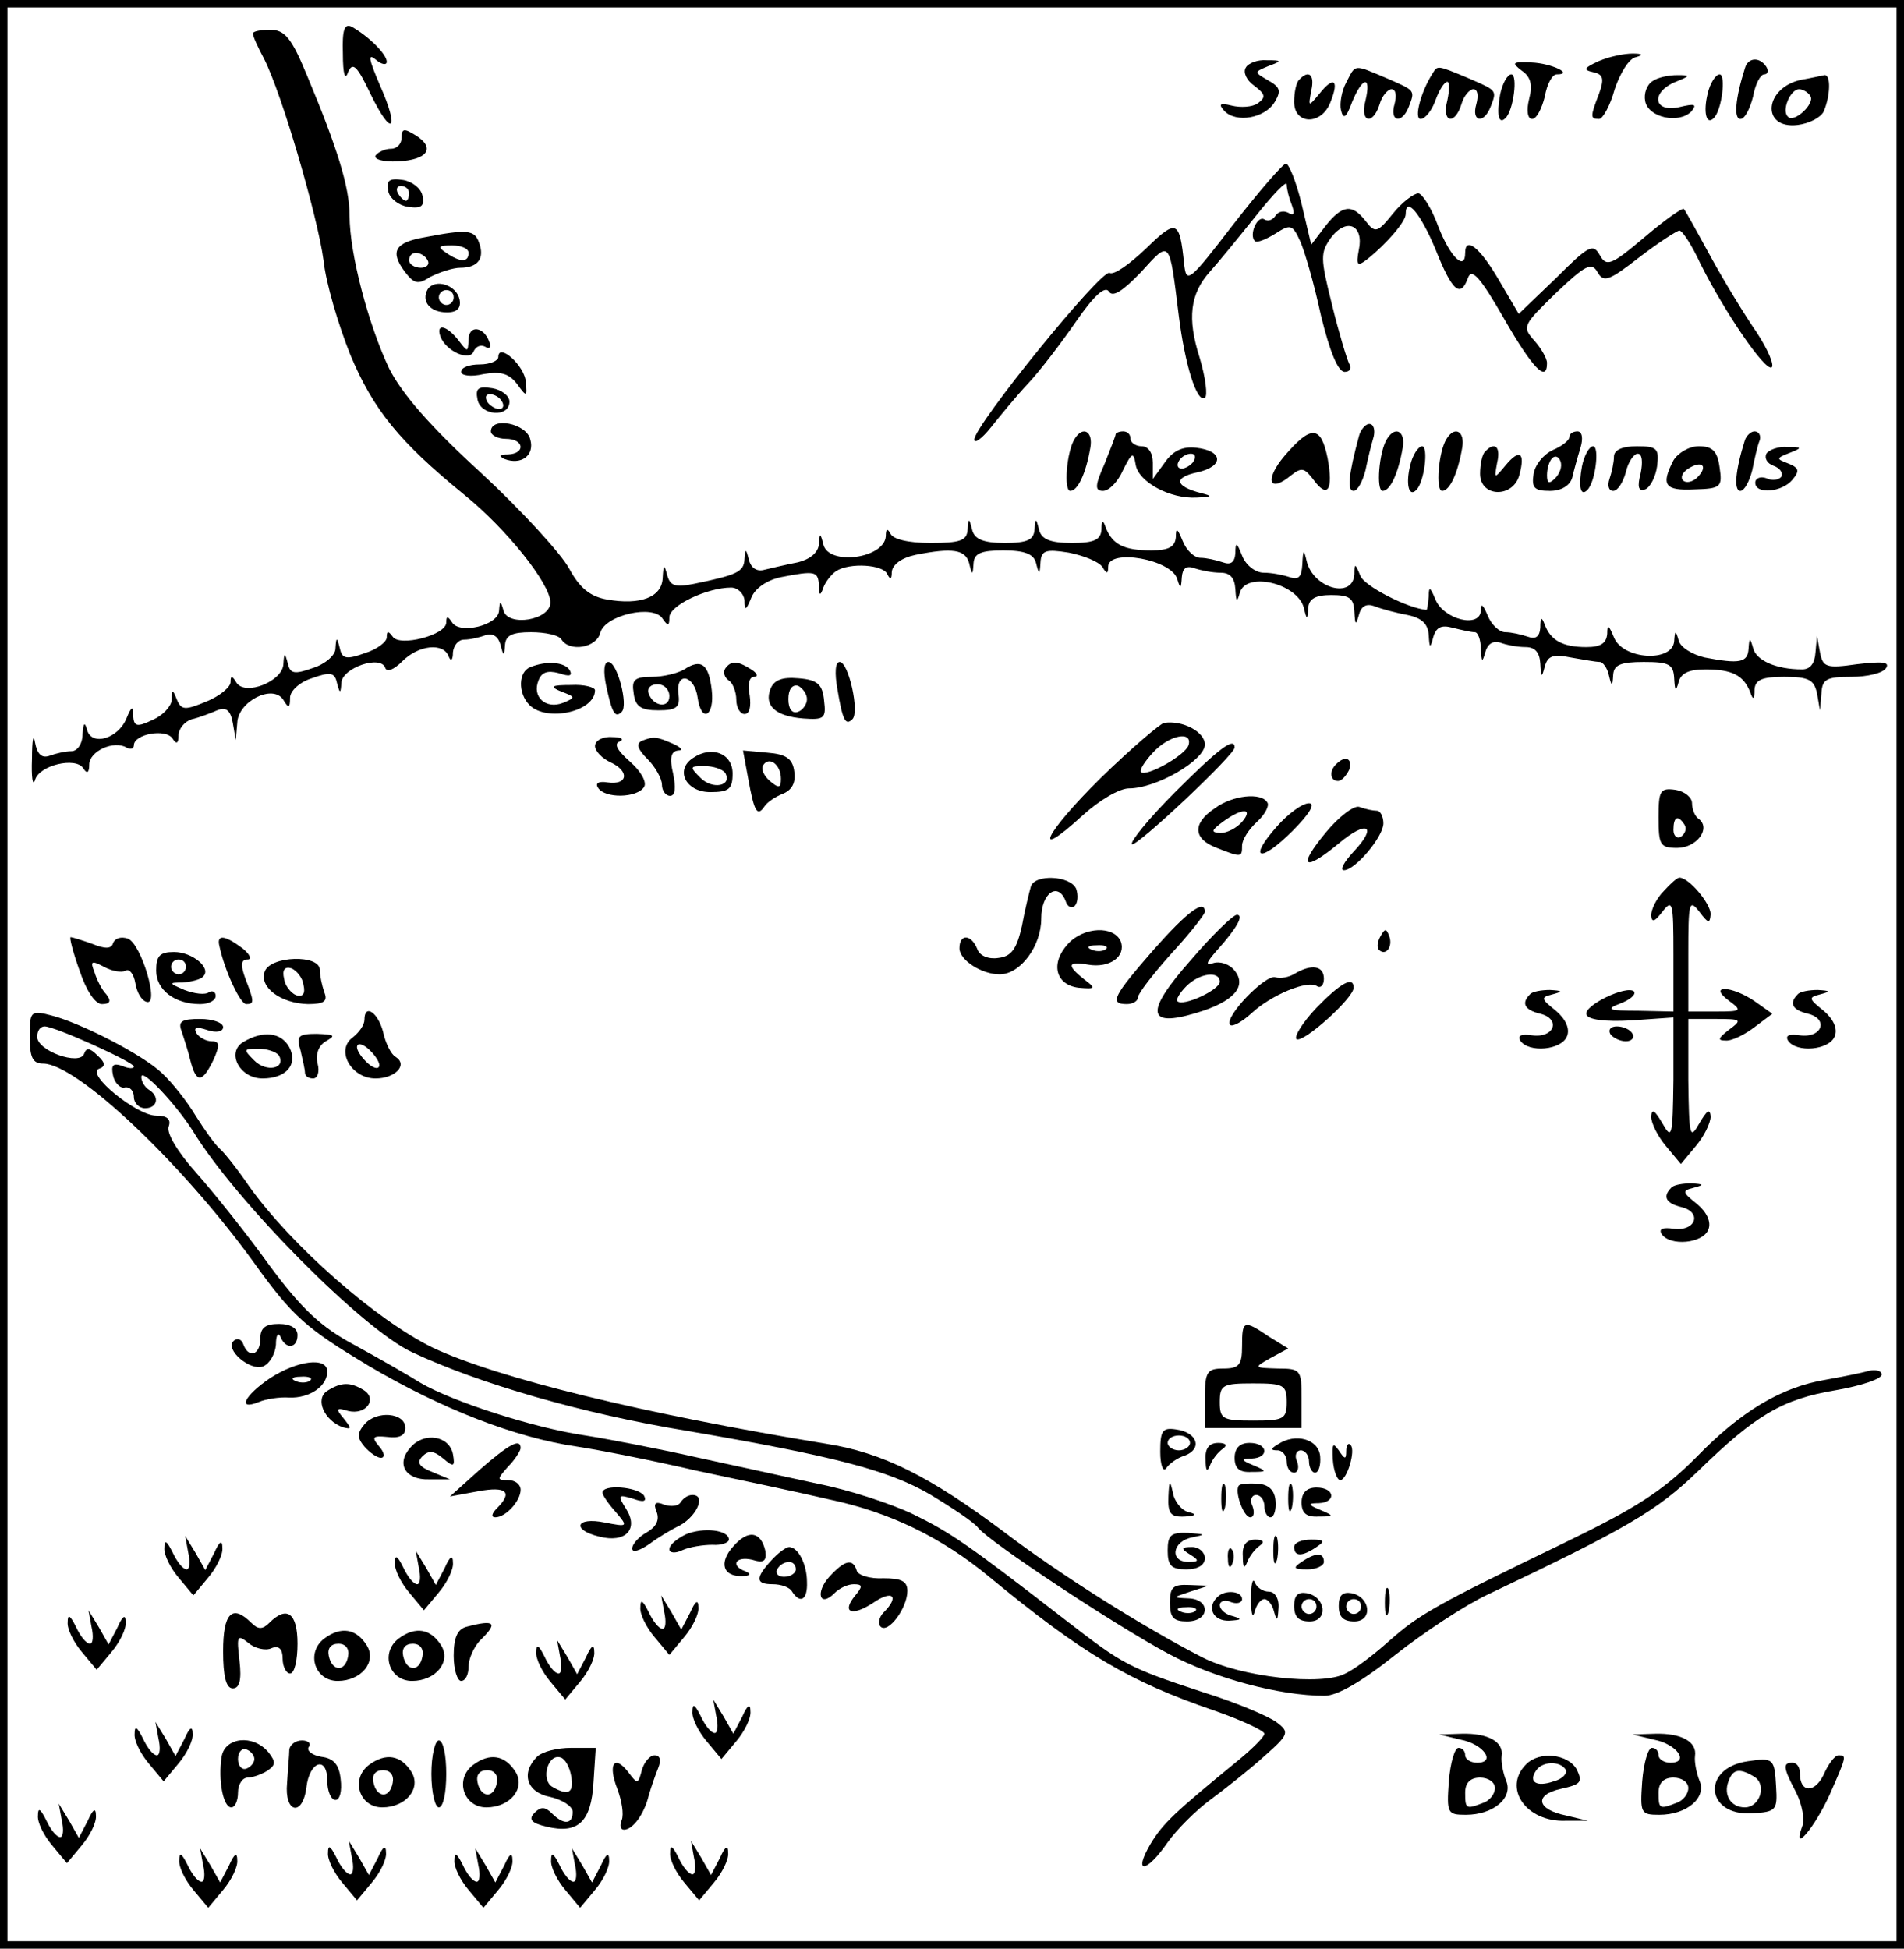 <?xml version="1.0" standalone="no"?>
<!DOCTYPE svg PUBLIC "-//W3C//DTD SVG 20010904//EN"
 "http://www.w3.org/TR/2001/REC-SVG-20010904/DTD/svg10.dtd">
<svg version="1.0" xmlns="http://www.w3.org/2000/svg"
 width="256pt" height="262pt" viewBox="0 0 256 262"
 preserveAspectRatio="xMidYMid meet">

<g transform="translate(0,262) scale(0.1,-0.1)"
fill="#000000" stroke="none">
<path d="M0 1310 l0 -1310 1280 0 1280 0 0 1310 0 1310 -1280 0 -1280 0 0
-1310z m2550 0 l0 -1300 -1270 0 -1270 0 0 1300 0 1300 1270 0 1270 0 0 -1300z"/>
<path d="M461 2548 c0 -28 3 -37 7 -25 6 14 12 9 30 -29 29 -60 40 -50 13 11
-15 35 -17 44 -6 35 8 -7 15 -8 15 -3 0 10 -24 34 -47 47 -10 5 -13 -4 -12
-36z"/>
<path d="M340 2575 c0 -4 7 -19 15 -34 24 -47 72 -212 80 -271 3 -30 20 -87
36 -127 31 -74 66 -117 153 -188 57 -46 116 -120 116 -145 0 -24 -57 -33 -63
-11 -4 14 -5 14 -6 0 -1 -20 -53 -32 -63 -16 -6 9 -8 9 -8 0 0 -17 -63 -33
-72 -19 -6 8 -8 8 -8 -1 0 -6 -13 -16 -29 -21 -25 -9 -31 -8 -34 6 -4 16 -5
16 -6 0 0 -9 -14 -21 -30 -26 -25 -9 -31 -8 -34 6 -4 15 -5 15 -6 -1 -1 -23
-51 -43 -63 -25 -6 10 -8 10 -8 1 0 -7 -15 -19 -32 -26 -29 -12 -34 -12 -40 2
-6 15 -7 15 -7 0 -1 -9 -12 -21 -26 -27 -21 -10 -25 -9 -26 6 0 13 -2 13 -9
-4 -11 -27 -47 -38 -53 -15 -3 11 -5 9 -6 -6 0 -13 -7 -23 -15 -23 -8 0 -21
-3 -29 -6 -11 -4 -17 2 -20 18 -2 13 -4 3 -4 -22 -1 -25 1 -38 4 -29 5 20 55
32 65 16 5 -8 8 -6 8 5 0 18 33 33 50 23 5 -3 10 -2 10 3 0 15 43 23 52 9 5
-8 8 -7 8 4 0 9 8 19 18 22 9 2 25 8 34 12 12 5 18 0 21 -17 l4 -23 2 23 c1
29 48 53 62 31 7 -12 9 -11 9 3 0 9 13 21 29 26 25 9 31 8 34 -6 4 -15 5 -15
6 0 1 20 53 38 59 20 2 -6 11 -3 23 9 22 22 55 25 62 7 3 -8 6 -6 6 5 1 9 7
17 15 17 8 0 21 3 29 6 10 3 17 -2 20 -13 4 -16 5 -16 6 0 1 13 10 17 35 17
19 0 38 -4 41 -10 11 -17 47 -11 52 9 6 24 72 39 84 19 7 -10 9 -10 9 2 0 16
51 40 83 40 9 0 17 -8 18 -17 0 -15 2 -14 9 3 5 13 21 24 40 28 46 9 50 8 51
-11 0 -14 2 -15 6 -3 3 8 11 18 17 22 18 12 64 9 69 -4 4 -8 6 -7 6 3 1 10 13
19 32 23 50 10 67 7 72 -11 4 -17 5 -17 6 0 1 13 10 17 40 17 29 0 41 -5 44
-17 4 -16 5 -16 6 1 1 16 7 18 38 13 20 -4 40 -12 45 -19 6 -10 8 -10 8 0 0
25 86 10 93 -17 4 -13 5 -13 6 3 1 12 6 16 17 12 9 -3 24 -6 35 -6 13 0 19 -7
20 -22 1 -17 2 -19 6 -5 8 29 77 13 86 -20 4 -17 5 -17 6 0 1 12 10 17 31 17
24 0 30 -4 31 -22 1 -19 2 -19 6 -5 3 12 10 16 21 12 10 -4 29 -9 45 -12 19
-4 27 -12 28 -27 1 -18 2 -18 6 -3 4 14 11 17 26 13 12 -3 25 -6 30 -6 4 0 8
-10 8 -22 1 -19 2 -19 6 -5 3 11 10 16 20 13 8 -3 23 -6 34 -6 13 0 19 -7 20
-22 1 -19 2 -20 6 -4 4 14 11 17 35 12 17 -3 34 -6 39 -6 4 0 10 -8 12 -17 4
-17 5 -17 6 0 1 13 10 17 41 17 34 0 40 -3 41 -22 1 -17 2 -19 6 -5 3 12 14
17 36 17 36 0 51 -8 60 -30 4 -12 6 -11 6 3 1 13 10 17 40 17 33 0 40 -4 44
-22 l4 -23 2 23 c1 19 7 22 40 22 22 0 43 5 47 12 5 8 -5 9 -39 5 -42 -6 -46
-4 -50 16 l-4 22 -2 -22 c-1 -15 -7 -23 -18 -23 -35 0 -62 12 -66 29 -4 14 -5
14 -6 -1 -1 -19 -12 -21 -59 -12 -17 4 -33 14 -35 23 -4 14 -5 14 -6 -1 -2
-29 -69 -25 -81 5 -7 17 -9 18 -9 5 -1 -13 -9 -18 -28 -18 -32 0 -48 9 -56 30
-4 11 -6 11 -6 -4 -1 -12 -6 -16 -17 -12 -9 3 -22 6 -30 6 -8 0 -19 10 -24 23
-6 14 -9 17 -9 6 -1 -24 -50 -12 -61 15 -7 17 -9 18 -9 4 -1 -10 -2 -18 -3
-18 -25 2 -84 32 -89 46 -7 17 -8 17 -8 2 -2 -34 -55 -19 -64 17 -4 17 -5 17
-6 -4 -1 -17 -5 -21 -17 -17 -9 3 -24 6 -35 6 -11 0 -24 10 -29 23 -7 18 -9
19 -9 3 -1 -12 -6 -16 -17 -12 -9 3 -22 6 -30 6 -8 0 -19 10 -24 23 -7 17 -9
18 -9 5 -1 -13 -9 -18 -33 -18 -37 0 -52 8 -61 30 -4 12 -6 11 -6 -2 -1 -14
-10 -18 -40 -18 -29 0 -41 5 -44 18 -4 16 -5 16 -6 0 -1 -14 -10 -18 -40 -18
-29 0 -41 5 -44 18 -4 16 -5 16 -6 0 -1 -15 -10 -18 -50 -18 -30 0 -51 5 -54
13 -4 7 -6 6 -6 -4 -2 -30 -77 -40 -84 -11 -4 16 -5 16 -6 0 -1 -11 -12 -20
-28 -24 -16 -3 -36 -8 -45 -10 -10 -3 -18 2 -21 13 -4 16 -5 16 -6 1 -1 -17
-10 -21 -68 -33 -25 -5 -32 -3 -36 12 -4 15 -5 14 -6 -4 -1 -26 -30 -37 -75
-29 -23 4 -37 16 -51 42 -11 20 -64 78 -118 128 -68 62 -107 107 -124 141 -27
57 -53 153 -53 205 0 38 -16 90 -57 188 -21 51 -30 62 -50 62 -12 0 -23 -2
-23 -5z"/>
<path d="M2150 2538 c-20 -9 -22 -12 -8 -15 14 -3 15 -9 8 -29 -12 -31 -12
-34 0 -34 5 0 15 18 21 40 7 21 19 41 28 43 11 3 10 5 -4 5 -11 0 -31 -4 -45
-10z"/>
<path d="M1675 2529 c-4 -6 1 -17 11 -24 16 -12 16 -16 5 -24 -7 -5 -23 -6
-35 -3 -16 4 -18 2 -10 -7 16 -17 55 -10 68 12 9 15 7 20 -9 29 -19 11 -19 11
0 19 19 7 19 8 -2 8 -12 1 -25 -4 -28 -10z"/>
<path d="M2046 2525 c12 -8 15 -19 10 -38 -4 -16 -2 -27 4 -27 6 0 13 14 17
30 3 17 10 30 16 30 24 0 -7 15 -34 16 -26 1 -27 0 -13 -11z"/>
<path d="M2346 2528 c-13 -41 -15 -68 -6 -68 6 0 13 14 17 30 3 17 10 30 15
30 5 0 6 5 3 10 -9 14 -25 13 -29 -2z"/>
<path d="M1810 2509 c-6 -11 -9 -28 -7 -37 3 -13 7 -11 15 11 14 34 26 36 18
2 -8 -30 10 -34 19 -5 3 11 11 20 16 20 6 0 7 -9 4 -20 -7 -24 10 -27 19 -4 9
23 9 22 -30 39 -45 19 -41 19 -54 -6z"/>
<path d="M1926 2521 c-16 -25 -25 -61 -16 -61 6 0 15 11 20 25 5 14 12 25 16
25 3 0 3 -11 0 -25 -8 -30 10 -34 19 -5 3 11 11 20 16 20 6 0 7 -9 4 -20 -7
-24 10 -27 19 -4 9 23 9 22 -30 39 -43 18 -41 17 -48 6z"/>
<path d="M1747 2513 c-4 -3 -7 -17 -7 -30 0 -31 37 -32 49 0 12 30 4 35 -15
11 -15 -18 -15 -18 -11 4 5 21 -3 29 -16 15z"/>
<path d="M2017 2493 c-5 -27 -2 -41 7 -32 11 10 17 59 8 59 -5 0 -12 -12 -15
-27z"/>
<path d="M2222 2511 c-8 -5 -12 -17 -10 -27 4 -22 45 -31 62 -14 8 10 5 11
-16 6 -35 -8 -39 20 -5 34 20 8 20 9 2 9 -11 0 -26 -3 -33 -8z"/>
<path d="M2296 2494 c-6 -24 -2 -43 8 -33 11 10 17 59 8 59 -5 0 -13 -12 -16
-26z"/>
<path d="M2423 2513 c-51 -10 -56 -67 -6 -61 16 2 31 10 35 18 9 21 10 50 1
49 -5 -1 -18 -4 -30 -6z m11 -22 c7 -10 -22 -37 -30 -28 -9 8 3 37 15 37 5 0
12 -4 15 -9z"/>
<path d="M540 2435 c0 -8 -6 -15 -14 -15 -8 0 -17 -4 -21 -9 -3 -5 10 -9 30
-8 40 2 51 18 24 35 -16 10 -19 9 -19 -3z"/>
<path d="M1658 2318 c-60 -78 -63 -80 -66 -52 -6 58 -10 60 -51 20 -22 -21
-43 -36 -49 -33 -10 7 -182 -205 -182 -224 0 -6 10 1 22 16 12 15 34 42 50 59
16 17 45 55 65 84 24 35 39 48 44 40 5 -8 18 0 43 26 40 44 38 45 51 -59 8
-64 24 -117 35 -110 4 3 1 27 -7 54 -17 53 -13 86 14 116 10 11 37 44 61 74
23 29 42 49 42 43 0 -6 3 -18 7 -28 4 -11 3 -15 -5 -10 -6 3 -13 2 -17 -4 -4
-6 -10 -8 -15 -5 -9 6 -21 -20 -13 -29 3 -3 15 2 28 10 20 13 23 12 33 -10 6
-13 19 -58 28 -100 12 -49 23 -76 32 -76 7 0 10 5 6 11 -3 6 -14 42 -23 79
-16 64 -16 70 -1 91 21 27 44 16 37 -17 -4 -21 -2 -23 12 -12 25 20 51 50 51
60 0 25 20 1 40 -47 23 -58 34 -66 44 -38 5 13 17 -1 48 -55 39 -68 58 -87 58
-60 0 6 -8 20 -17 30 -17 19 -15 21 29 64 40 38 48 42 56 28 8 -14 15 -12 56
20 26 20 51 36 54 36 4 0 17 -20 28 -44 33 -66 87 -145 96 -140 4 3 -5 24 -20
47 -16 23 -44 69 -62 102 -18 33 -34 62 -36 64 -2 2 -26 -15 -53 -38 -45 -38
-51 -40 -60 -24 -9 16 -15 13 -59 -31 l-50 -48 -27 46 c-25 43 -45 59 -45 36
0 -25 -20 -6 -36 35 -9 25 -22 45 -27 45 -6 0 -22 -12 -34 -27 -21 -26 -24
-27 -37 -10 -18 23 -31 22 -54 -7 l-19 -25 -13 55 c-7 29 -17 54 -21 54 -4 0
-36 -37 -71 -82z"/>
<path d="M522 2363 c2 -10 14 -19 26 -21 19 -3 23 1 20 15 -2 10 -14 19 -26
21 -19 3 -23 -1 -20 -15z m28 -3 c0 -5 -2 -10 -4 -10 -3 0 -8 5 -11 10 -3 6
-1 10 4 10 6 0 11 -4 11 -10z"/>
<path d="M571 2301 c-40 -7 -47 -19 -27 -46 13 -17 18 -18 35 -7 12 6 30 12
40 12 24 0 33 13 25 34 -6 17 -16 18 -73 7z m59 -21 c0 -13 -11 -13 -30 0 -12
8 -11 10 8 10 12 0 22 -4 22 -10z m-55 -10 c3 -5 -1 -10 -9 -10 -9 0 -16 5
-16 10 0 6 4 10 9 10 6 0 13 -4 16 -10z"/>
<path d="M575 2231 c-9 -16 3 -31 26 -31 14 0 19 6 17 17 -4 20 -33 29 -43 14z
m35 -11 c0 -5 -4 -10 -10 -10 -5 0 -10 5 -10 10 0 6 5 10 10 10 6 0 10 -4 10
-10z"/>
<path d="M592 2168 c7 -20 40 -35 45 -20 3 6 9 9 15 6 6 -4 9 -1 6 6 -7 21
-28 24 -28 3 -1 -17 -1 -17 -14 0 -15 19 -30 23 -24 5z"/>
<path d="M670 2140 c0 -5 -11 -10 -25 -10 -14 0 -25 -4 -25 -10 0 -5 13 -7 30
-3 23 4 34 1 45 -13 13 -18 14 -18 12 2 -1 22 -37 54 -37 34z"/>
<path d="M642 2083 c4 -22 43 -25 43 -3 0 8 -11 16 -23 18 -19 3 -23 0 -20
-15z m33 -3 c3 -5 2 -10 -4 -10 -5 0 -13 5 -16 10 -3 6 -2 10 4 10 5 0 13 -4
16 -10z"/>
<path d="M660 2040 c0 -5 9 -10 20 -10 25 0 27 -20 3 -21 -11 0 -13 -2 -5 -6
23 -9 41 5 35 26 -5 22 -53 31 -53 11z"/>
<path d="M1827 2033 c-14 -52 -16 -73 -7 -73 5 0 12 12 16 28 3 15 8 35 11 45
2 9 0 17 -6 17 -5 0 -12 -8 -14 -17z"/>
<path d="M1445 2030 c-11 -17 -15 -70 -6 -70 10 0 21 23 27 58 4 22 -10 30
-21 12z"/>
<path d="M1500 2036 c0 -2 -7 -20 -15 -40 -13 -29 -13 -36 -2 -36 8 0 20 12
27 28 12 24 14 25 17 7 4 -23 46 -46 82 -44 21 1 22 2 6 6 -35 9 -38 21 -5 28
36 8 35 29 -2 33 -18 2 -31 -4 -42 -20 l-16 -22 0 22 c0 13 -6 22 -15 22 -8 0
-15 5 -15 10 0 6 -4 10 -10 10 -5 0 -10 -2 -10 -4z m105 -36 c-3 -5 -11 -10
-16 -10 -6 0 -7 5 -4 10 3 6 11 10 16 10 6 0 7 -4 4 -10z"/>
<path d="M1727 2007 c-27 -32 -21 -51 9 -26 14 11 18 10 30 -6 19 -26 27 -14
19 29 -9 44 -22 45 -58 3z"/>
<path d="M1865 2030 c-11 -17 -15 -70 -6 -70 10 0 21 23 27 58 4 22 -10 30
-21 12z"/>
<path d="M1945 2030 c-11 -17 -15 -70 -6 -70 10 0 21 23 27 58 4 22 -10 30
-21 12z"/>
<path d="M2110 2032 c0 -4 -10 -12 -22 -17 -13 -6 -24 -20 -26 -32 -3 -19 1
-23 22 -23 15 0 27 7 30 18 2 9 7 27 11 40 4 13 2 22 -4 22 -6 0 -11 -3 -11
-8z m-19 -55 c-8 -8 -11 -7 -11 4 0 9 3 19 7 23 4 4 9 2 11 -4 3 -7 -1 -17 -7
-23z"/>
<path d="M2346 2028 c-13 -41 -15 -68 -6 -68 5 0 12 12 16 28 3 15 7 33 10 40
2 6 -1 12 -7 12 -5 0 -11 -6 -13 -12z"/>
<path d="M1896 1994 c-6 -24 -2 -43 8 -33 11 10 17 59 8 59 -5 0 -13 -12 -16
-26z"/>
<path d="M1997 2013 c-4 -3 -7 -17 -7 -30 0 -32 45 -33 53 -1 8 30 0 35 -19
12 -15 -18 -15 -18 -11 4 5 21 -3 29 -16 15z"/>
<path d="M2127 1993 c-5 -27 -2 -41 7 -32 11 10 17 59 8 59 -5 0 -12 -12 -15
-27z"/>
<path d="M2170 2006 c0 -8 -3 -21 -6 -30 -3 -9 -1 -16 5 -16 6 0 13 11 17 25
3 14 11 25 16 25 6 0 7 -11 4 -26 -5 -19 -3 -25 6 -22 7 3 14 17 16 31 3 24 0
27 -27 27 -20 0 -31 -5 -31 -14z"/>
<path d="M2250 2001 c-17 -33 -12 -41 28 -39 36 1 38 3 34 30 -3 22 -10 28
-28 28 -13 0 -28 -9 -34 -19z m32 -23 c-6 -6 -15 -8 -19 -4 -4 4 -1 11 7 16
19 12 27 3 12 -12z"/>
<path d="M2375 2010 c-3 -6 1 -13 9 -16 9 -3 14 -10 11 -15 -3 -4 -12 -6 -20
-2 -8 3 -15 0 -15 -6 0 -16 36 -13 50 4 10 12 9 16 -6 22 -16 6 -16 7 2 14 18
7 17 8 -3 8 -12 1 -25 -4 -28 -9z"/>
<path d="M713 1723 c-16 -6 -17 -35 -1 -51 23 -23 88 -9 88 20 0 4 -15 8 -32
7 -27 0 -30 -2 -13 -9 19 -7 19 -8 2 -15 -23 -9 -42 8 -33 30 4 11 12 14 27
10 15 -5 19 -4 15 4 -7 11 -31 13 -53 4z"/>
<path d="M815 1698 c8 -37 12 -44 21 -35 9 9 -6 67 -18 67 -6 0 -7 -13 -3 -32z"/>
<path d="M920 1720 c-8 -5 -28 -10 -43 -10 -24 0 -28 -4 -25 -22 2 -18 10 -23
33 -23 25 0 30 4 27 23 -3 30 22 24 26 -6 5 -35 23 -25 19 10 -4 35 -14 43
-37 28z m-20 -36 c0 -17 -22 -14 -28 4 -2 7 3 12 12 12 9 0 16 -7 16 -16z"/>
<path d="M975 1721 c-3 -5 -1 -12 5 -16 5 -3 10 -15 10 -26 0 -10 5 -19 11
-19 7 0 9 10 7 25 -3 14 -1 25 6 25 6 0 4 5 -4 10 -19 12 -27 12 -35 1z"/>
<path d="M1126 1693 c7 -42 11 -49 20 -40 10 9 -5 77 -17 77 -6 0 -7 -15 -3
-37z"/>
<path d="M1036 1694 c-9 -23 7 -37 44 -40 28 -2 31 0 28 24 -2 22 -9 28 -34
30 -22 2 -33 -2 -38 -14z m49 -14 c0 -7 -6 -15 -12 -17 -8 -3 -13 4 -13 17 0
13 5 20 13 18 6 -3 12 -11 12 -18z"/>
<path d="M1480 1574 c-75 -74 -95 -115 -24 -50 22 20 49 36 62 36 37 0 102 38
102 59 0 17 -30 33 -55 29 -5 -1 -44 -34 -85 -74z m118 44 c-5 -14 -57 -43
-64 -36 -2 3 5 14 16 26 22 24 54 30 48 10z"/>
<path d="M800 1617 c0 -7 10 -17 21 -22 26 -12 23 -31 -4 -27 -12 2 -17 -1
-13 -7 9 -15 53 -14 62 1 4 6 -4 21 -19 34 -17 15 -22 24 -14 27 7 3 2 6 -10
6 -13 1 -23 -5 -23 -12z"/>
<path d="M863 1624 c-8 -4 -6 -11 8 -25 10 -10 19 -26 19 -34 0 -8 5 -15 11
-15 7 0 8 11 4 30 -5 21 -3 30 7 31 7 0 4 4 -7 9 -23 10 -26 10 -42 4z"/>
<path d="M1580 1555 c-35 -35 -61 -67 -58 -70 5 -5 138 120 138 130 0 15 -22
-2 -80 -60z"/>
<path d="M932 1601 c-25 -16 -10 -46 23 -46 25 0 30 4 30 25 0 27 -28 38 -53
21z m43 -20 c10 -18 -17 -23 -33 -7 -15 15 -15 16 5 16 12 0 24 -4 28 -9z"/>
<path d="M1006 1573 c8 -44 12 -52 22 -37 4 6 15 13 25 17 12 5 17 15 15 29
-2 18 -11 24 -36 26 l-33 3 7 -38z m44 0 c0 -13 -3 -13 -15 -3 -8 7 -12 16 -9
21 8 13 24 1 24 -18z"/>
<path d="M1797 1593 c-10 -9 -9 -23 2 -23 5 0 11 7 15 15 5 15 -5 20 -17 8z"/>
<path d="M2230 1521 c0 -37 2 -41 25 -41 26 0 46 26 29 39 -5 3 -9 13 -9 21 0
8 -10 16 -22 18 -21 3 -23 -1 -23 -37z m35 -10 c3 -5 1 -12 -5 -16 -5 -3 -10
1 -10 9 0 18 6 21 15 7z"/>
<path d="M1633 1533 c-30 -20 -29 -41 3 -53 33 -13 34 -13 34 3 0 8 9 22 20
32 11 10 17 22 14 26 -8 14 -47 10 -71 -8z m37 -18 c-7 -8 -20 -15 -29 -15
-13 1 -13 3 3 15 26 19 42 19 26 0z"/>
<path d="M1717 1509 c-40 -45 -23 -50 21 -6 23 23 31 37 22 37 -9 0 -28 -14
-43 -31z"/>
<path d="M1782 1500 c-38 -46 -29 -53 18 -14 38 32 53 24 20 -11 -13 -14 -19
-25 -13 -25 15 0 53 45 53 63 0 9 -4 17 -9 17 -5 0 -15 2 -23 5 -7 3 -28 -13
-46 -35z"/>
<path d="M1386 1428 c-2 -7 -8 -31 -12 -53 -7 -31 -14 -41 -32 -43 -13 -2 -25
3 -28 12 -8 20 -24 21 -24 1 0 -16 30 -35 54 -35 28 0 56 38 56 75 0 35 23 50
33 23 2 -7 8 -10 12 -6 4 4 5 14 2 23 -8 18 -56 20 -61 3z"/>
<path d="M2237 1422 c-10 -10 -17 -25 -17 -33 1 -10 5 -8 15 5 14 18 15 13 15
-57 l0 -77 -47 1 c-41 0 -45 2 -24 10 13 5 21 12 18 16 -10 9 -68 -19 -64 -31
2 -7 25 -10 60 -8 l57 4 0 -84 c-1 -77 -2 -81 -15 -58 -10 17 -14 20 -15 9 0
-9 9 -27 20 -40 l20 -24 20 24 c11 13 20 31 20 40 -1 11 -5 8 -15 -9 -13 -23
-14 -19 -15 58 l0 82 37 0 c35 0 36 -1 17 -15 -14 -11 -15 -14 -4 -14 8 -1 26
8 39 18 l24 18 -24 17 c-31 21 -63 22 -35 1 19 -14 18 -15 -17 -15 l-37 0 0
77 c0 70 1 75 15 57 12 -16 14 -16 15 -3 0 14 -29 49 -42 49 -3 0 -12 -8 -21
-18z"/>
<path d="M1551 1343 c-54 -62 -60 -73 -36 -73 8 0 15 4 15 9 0 5 20 31 45 59
25 27 45 53 45 56 0 18 -24 0 -69 -51z"/>
<path d="M1601 1329 c-62 -70 -59 -91 7 -71 51 15 69 36 52 57 -7 9 -20 13
-29 10 -11 -4 -9 1 5 17 27 30 37 48 27 48 -5 0 -33 -27 -62 -61z m39 -29 c0
-11 -50 -34 -57 -26 -2 2 3 11 12 20 18 18 45 21 45 6z"/>
<path d="M1436 1351 c-24 -26 -17 -55 14 -59 23 -2 24 -1 8 11 -24 19 -23 25
5 20 29 -5 51 11 44 31 -9 22 -50 20 -71 -3z m51 -7 c-3 -3 -12 -4 -19 -1 -8
3 -5 6 6 6 11 1 17 -2 13 -5z"/>
<path d="M1856 1361 c-4 -7 -5 -15 -2 -18 9 -9 19 4 14 18 -4 11 -6 11 -12 0z"/>
<path d="M107 1315 c9 -27 21 -45 30 -45 11 0 13 4 6 13 -6 6 -13 20 -16 30
-6 15 -4 16 13 7 11 -6 24 -8 29 -5 5 3 11 -5 13 -17 2 -12 8 -23 15 -25 18
-6 -7 78 -25 85 -9 3 -17 1 -20 -6 -2 -8 -11 -8 -28 -1 -14 5 -27 9 -29 9 -2
0 3 -20 12 -45z"/>
<path d="M295 1348 c7 -33 28 -78 36 -78 11 0 11 3 -1 34 -7 19 -6 26 3 26 6
0 3 7 -7 15 -24 18 -35 19 -31 3z"/>
<path d="M210 1315 c0 -26 25 -45 59 -45 12 0 21 5 21 11 0 5 -4 8 -9 5 -5 -4
-20 -2 -33 3 -21 9 -22 10 -2 10 11 1 24 4 27 8 12 11 -14 33 -39 33 -19 0
-24 -5 -24 -25z m40 5 c0 -5 -4 -10 -10 -10 -5 0 -10 5 -10 10 0 6 5 10 10 10
6 0 10 -4 10 -10z"/>
<path d="M356 1314 c-8 -21 21 -43 58 -44 22 0 27 4 22 16 -3 9 -6 22 -6 30 0
21 -66 19 -74 -2z m52 -18 c3 -12 -1 -17 -10 -14 -7 3 -15 13 -16 22 -3 12 1
17 10 14 7 -3 15 -13 16 -22z"/>
<path d="M1741 1311 c-8 -5 -19 -7 -26 -5 -13 5 -70 -54 -61 -64 3 -3 16 4 29
16 26 24 75 45 88 36 5 -3 9 2 9 10 0 18 -17 20 -39 7z"/>
<path d="M1770 1265 c-18 -19 -30 -38 -27 -42 8 -7 77 55 77 69 0 16 -17 7
-50 -27z"/>
<path d="M2057 1283 c-12 -12 -7 -21 14 -26 28 -7 19 -33 -11 -29 -14 2 -20 0
-16 -7 11 -17 56 -13 63 6 4 10 -2 23 -15 34 -20 16 -21 18 -5 22 15 4 14 5
-3 6 -11 0 -24 -2 -27 -6z"/>
<path d="M2417 1283 c-12 -12 -7 -21 14 -26 28 -7 19 -33 -11 -29 -14 2 -20 0
-16 -7 11 -17 56 -13 63 6 4 10 -2 23 -15 34 -20 16 -21 18 -5 22 15 4 14 5
-3 6 -11 0 -24 -2 -27 -6z"/>
<path d="M40 1226 c0 -28 4 -36 18 -36 45 0 186 -133 283 -267 53 -74 71 -89
154 -139 98 -58 198 -97 281 -109 27 -4 99 -18 159 -32 61 -13 142 -30 180
-39 81 -17 151 -51 215 -104 126 -104 189 -141 303 -180 37 -13 67 -27 67 -31
0 -4 -15 -19 -33 -34 -88 -72 -103 -86 -120 -114 -24 -41 -6 -40 23 2 12 17
38 43 57 57 19 14 52 40 72 58 34 30 35 33 18 46 -10 8 -55 27 -100 41 -100
33 -107 37 -182 95 -133 103 -156 119 -207 144 -29 14 -87 33 -128 41 -41 9
-115 25 -165 36 -49 11 -116 24 -148 29 -69 10 -180 46 -222 71 -16 10 -56 33
-89 51 -45 24 -71 49 -114 107 -30 42 -75 98 -98 124 -25 28 -41 54 -37 63 3
9 -2 14 -17 14 -26 0 -95 56 -77 63 9 3 9 8 -2 18 -10 10 -15 11 -18 2 -6 -16
-63 4 -63 23 0 8 4 14 10 14 14 0 120 -48 120 -54 0 -3 -7 -3 -16 1 -12 4 -15
1 -12 -13 2 -10 10 -18 16 -16 7 1 12 -5 12 -13 0 -8 7 -15 15 -15 17 0 20 16
5 25 -5 3 -10 11 -10 17 0 13 46 -36 69 -72 57 -94 228 -267 295 -298 89 -42
230 -83 371 -106 198 -34 270 -53 325 -85 30 -18 60 -38 65 -45 15 -19 184
-131 257 -170 60 -32 148 -56 209 -56 17 0 50 19 95 55 38 30 94 67 124 81
187 89 227 112 283 166 77 75 113 97 186 109 34 6 61 15 61 21 0 5 -8 7 -17 5
-10 -3 -36 -8 -58 -12 -60 -10 -114 -42 -175 -105 -45 -45 -81 -68 -176 -114
-174 -84 -195 -96 -236 -132 -20 -18 -46 -38 -59 -44 -31 -17 -141 -5 -193 22
-78 40 -191 111 -267 169 -99 74 -162 106 -239 118 -244 40 -441 88 -528 129
-76 37 -190 137 -247 217 -15 22 -33 45 -39 50 -7 6 -21 26 -33 45 -12 20 -32
45 -45 57 -26 25 -110 68 -150 78 -27 7 -28 5 -28 -29z"/>
<path d="M490 1249 c0 -7 -7 -17 -16 -24 -23 -17 -2 -55 31 -55 26 0 44 18 27
29 -6 3 -14 19 -17 34 -7 26 -25 38 -25 16z m20 -61 c0 -6 -7 -5 -15 2 -8 7
-15 17 -15 22 0 6 7 5 15 -2 8 -7 15 -17 15 -22z"/>
<path d="M244 1234 c3 -9 9 -27 12 -40 8 -31 16 -30 31 1 9 20 8 25 -2 25 -8
0 -17 5 -21 11 -4 8 0 9 15 4 12 -4 21 -2 21 4 0 6 -14 11 -31 11 -24 0 -30
-3 -25 -16z"/>
<path d="M2165 1230 c3 -5 13 -10 21 -10 8 0 12 5 9 10 -3 6 -13 10 -21 10 -8
0 -12 -4 -9 -10z"/>
<path d="M327 1219 c-23 -14 -5 -49 26 -49 32 0 48 19 36 42 -11 20 -35 23
-62 7z m48 -18 c10 -18 -17 -23 -33 -7 -15 15 -15 16 5 16 12 0 24 -4 28 -9z"/>
<path d="M404 1208 c3 -13 6 -26 6 -30 0 -5 5 -8 11 -8 6 0 9 9 6 20 -3 12 1
24 11 30 14 8 12 9 -12 10 -25 0 -28 -3 -22 -22z"/>
<path d="M2247 1023 c-12 -12 -7 -21 14 -26 28 -7 19 -33 -11 -29 -14 2 -20 0
-16 -7 11 -17 56 -13 63 6 4 10 -2 23 -15 34 -20 16 -21 18 -5 22 15 4 14 5
-3 6 -11 0 -24 -2 -27 -6z"/>
<path d="M350 820 c0 -22 -16 -27 -23 -7 -2 6 -8 9 -13 4 -12 -11 22 -41 40
-34 9 4 16 17 17 29 0 13 3 17 6 11 7 -18 23 -16 23 2 0 9 -9 15 -25 15 -18 0
-25 -5 -25 -20z"/>
<path d="M1670 810 c0 -25 -4 -30 -25 -30 -22 0 -25 -4 -25 -40 l0 -40 65 0
65 0 0 40 c0 38 -1 40 -32 40 -32 1 -33 1 -10 14 l24 13 -26 16 c-34 23 -36
22 -36 -13z m60 -75 c0 -23 -4 -25 -45 -25 -41 0 -45 2 -45 25 0 23 4 25 45
25 41 0 45 -2 45 -25z"/>
<path d="M363 767 c-34 -23 -45 -44 -15 -32 9 4 28 7 41 6 27 -1 51 15 51 35
0 20 -40 15 -77 -9z m54 -3 c-3 -3 -12 -4 -19 -1 -8 3 -5 6 6 6 11 1 17 -2 13
-5z"/>
<path d="M440 750 c-17 -11 -4 -40 21 -49 12 -3 12 -2 1 12 -11 13 -10 15 6
10 24 -6 40 16 21 28 -18 11 -30 11 -49 -1z"/>
<path d="M490 705 c-10 -12 -10 -18 0 -30 7 -8 17 -15 22 -15 6 0 5 7 -2 15
-11 13 -9 15 11 13 16 -2 24 2 24 12 0 21 -39 24 -55 5z"/>
<path d="M1560 668 c0 -18 4 -28 8 -22 4 6 15 14 25 17 24 9 17 31 -11 35 -19
3 -22 -1 -22 -30z m40 12 c0 -5 -7 -10 -15 -10 -8 0 -15 5 -15 10 0 6 7 10 15
10 8 0 15 -4 15 -10z"/>
<path d="M552 674 c-20 -22 -7 -44 25 -43 l28 0 -24 10 c-18 7 -21 13 -13 21
8 8 15 8 28 -3 14 -12 16 -11 13 6 -5 25 -39 30 -57 9z"/>
<path d="M1718 678 c-10 -6 -10 -8 0 -8 6 0 12 -7 12 -15 0 -8 4 -15 10 -15 5
0 7 7 4 15 -4 8 -1 15 5 15 6 0 11 -7 11 -15 0 -8 4 -15 8 -15 5 0 8 10 7 22
-2 23 -33 32 -57 16z"/>
<path d="M645 644 l-40 -36 38 7 c38 7 47 -1 25 -23 -7 -7 -8 -12 -2 -12 14 0
34 22 34 37 0 7 -7 13 -17 13 -15 0 -15 1 0 18 10 10 17 22 17 25 0 14 -16 5
-55 -29z"/>
<path d="M1621 658 c0 -16 2 -18 6 -8 3 8 11 18 17 22 7 5 4 8 -6 8 -12 0 -18
-7 -17 -22z"/>
<path d="M1660 660 c0 -14 6 -20 23 -19 21 0 21 1 2 9 -17 7 -17 9 -2 9 24 1
22 21 -3 21 -13 0 -20 -7 -20 -20z"/>
<path d="M1792 658 c1 -16 6 -28 10 -28 9 0 21 40 14 47 -3 4 -6 0 -6 -8 0
-12 -2 -11 -10 1 -8 11 -9 9 -8 -12z"/>
<path d="M1571 608 c-1 -23 3 -28 22 -27 15 1 17 3 5 6 -9 2 -19 14 -21 26 -4
18 -5 17 -6 -5z"/>
<path d="M1642 605 c0 -16 2 -22 5 -12 2 9 2 23 0 30 -3 6 -5 -1 -5 -18z"/>
<path d="M1666 623 c-7 -7 6 -43 15 -43 5 0 6 7 3 15 -4 8 -1 15 5 15 6 0 11
-7 11 -15 0 -8 4 -15 8 -15 5 0 8 10 7 22 -1 14 -9 22 -23 23 -12 1 -24 0 -26
-2z"/>
<path d="M1732 605 c0 -16 2 -22 5 -12 2 9 2 23 0 30 -3 6 -5 -1 -5 -18z"/>
<path d="M810 613 c0 -3 8 -15 18 -26 17 -20 16 -20 -15 -14 -39 8 -45 -10 -7
-19 35 -9 53 10 36 37 -12 19 -11 20 9 14 14 -5 19 -4 15 4 -8 12 -56 16 -56
4z"/>
<path d="M1750 600 c0 -14 6 -20 23 -19 21 0 21 1 2 9 -17 7 -17 9 -2 9 24 1
22 21 -3 21 -13 0 -20 -7 -20 -20z"/>
<path d="M915 600 c-3 -5 -13 -6 -22 -3 -12 5 -15 2 -10 -10 4 -11 -1 -20 -13
-27 -11 -6 -20 -16 -20 -22 0 -6 10 -3 23 6 12 9 29 19 37 23 25 11 41 43 21
43 -6 0 -12 -4 -16 -10z"/>
<path d="M922 557 c-12 -6 -22 -14 -22 -20 0 -5 8 -6 18 -1 9 4 27 7 40 7 12
-1 22 3 22 7 0 13 -34 17 -58 7z"/>
<path d="M986 541 c-20 -22 -14 -41 12 -40 11 0 12 3 5 6 -22 8 -14 21 8 16
16 -5 20 -2 18 12 -6 26 -23 29 -43 6z"/>
<path d="M1570 535 c0 -20 5 -25 25 -25 16 0 25 6 25 15 0 8 -8 15 -17 15 -15
0 -16 -2 -3 -10 13 -8 12 -10 -2 -10 -26 0 -22 28 5 33 19 4 18 4 -5 6 -24 1
-28 -3 -28 -24z"/>
<path d="M1712 535 c0 -16 2 -22 5 -12 2 9 2 23 0 30 -3 6 -5 -1 -5 -18z"/>
<path d="M221 539 c-1 -9 8 -27 19 -40 l20 -24 20 24 c11 13 20 31 19 40 0 11
-4 9 -11 -7 l-12 -23 -13 23 -14 23 4 -22 c3 -13 2 -23 -2 -23 -5 0 -13 10
-19 23 -8 16 -11 17 -11 6z"/>
<path d="M1671 528 c0 -16 2 -18 6 -8 3 8 11 18 17 22 7 5 4 8 -6 8 -12 0 -18
-7 -17 -22z"/>
<path d="M1740 540 c0 -13 11 -13 30 0 12 8 11 10 -7 10 -13 0 -23 -4 -23 -10z"/>
<path d="M1037 522 c-22 -24 -21 -32 2 -32 11 0 23 -4 26 -10 11 -17 21 -11
20 13 0 24 -12 47 -24 47 -4 0 -15 -8 -24 -18z m33 -12 c0 -5 -7 -10 -16 -10
-8 0 -12 5 -9 10 3 6 10 10 16 10 5 0 9 -4 9 -10z"/>
<path d="M1651 524 c0 -11 3 -14 6 -6 3 7 2 16 -1 19 -3 4 -6 -2 -5 -13z"/>
<path d="M531 519 c-1 -9 8 -27 19 -40 l20 -24 20 24 c11 13 20 31 19 40 0 11
-4 9 -11 -7 l-12 -23 -13 23 -14 23 4 -22 c3 -13 2 -23 -2 -23 -5 0 -13 10
-19 23 -8 16 -11 17 -11 6z"/>
<path d="M1750 520 c-12 -8 -11 -10 8 -10 12 0 22 5 22 10 0 13 -11 13 -30 0z"/>
<path d="M1115 500 c-19 -21 -13 -42 7 -22 7 7 18 12 26 12 12 0 12 -3 2 -15
-19 -23 -5 -29 24 -10 26 18 36 9 14 -13 -6 -6 -8 -15 -4 -19 10 -10 36 25 36
48 0 13 -8 17 -32 17 -18 -1 -34 4 -36 10 -5 17 -16 15 -37 -8z"/>
<path d="M1682 470 c0 -19 2 -27 5 -17 2 9 8 17 13 17 5 0 11 -8 13 -17 4 -14
5 -12 6 5 1 13 -5 22 -13 22 -8 0 -17 6 -19 13 -3 6 -5 -4 -5 -23z"/>
<path d="M1573 465 c0 -20 5 -25 23 -25 31 0 32 30 2 31 -22 1 -22 1 2 9 l25
8 -26 1 c-22 1 -26 -3 -26 -24z m34 -11 c-3 -3 -12 -4 -19 -1 -8 3 -5 6 6 6
11 1 17 -2 13 -5z"/>
<path d="M1862 465 c0 -16 2 -22 5 -12 2 9 2 23 0 30 -3 6 -5 -1 -5 -18z"/>
<path d="M1637 473 c-15 -14 -6 -33 16 -32 16 1 18 2 5 6 -10 2 -18 9 -18 15
0 5 7 8 15 4 8 -3 15 -1 15 4 0 11 -23 13 -33 3z"/>
<path d="M1740 461 c0 -15 6 -21 21 -21 25 0 22 33 -4 38 -12 2 -17 -3 -17
-17z m30 -1 c0 -5 -4 -10 -10 -10 -5 0 -10 5 -10 10 0 6 5 10 10 10 6 0 10 -4
10 -10z"/>
<path d="M1800 461 c0 -15 6 -21 21 -21 25 0 22 33 -4 38 -12 2 -17 -3 -17
-17z m30 -1 c0 -5 -4 -10 -10 -10 -5 0 -10 5 -10 10 0 6 5 10 10 10 6 0 10 -4
10 -10z"/>
<path d="M861 459 c-1 -9 8 -27 19 -40 l20 -24 20 24 c11 13 20 31 19 40 0 11
-4 9 -11 -7 l-12 -23 -13 23 -14 23 4 -22 c3 -13 2 -23 -2 -23 -5 0 -13 10
-19 23 -8 16 -11 17 -11 6z"/>
<path d="M91 439 c-1 -9 8 -27 19 -40 l20 -24 20 24 c11 13 20 31 19 40 0 11
-4 9 -11 -7 l-12 -23 -13 23 -14 23 4 -22 c3 -13 2 -23 -2 -23 -5 0 -13 10
-19 23 -8 16 -11 17 -11 6z"/>
<path d="M300 400 c0 -34 4 -50 13 -50 9 0 12 11 9 37 -4 34 -3 36 12 24 8 -7
23 -11 31 -7 10 4 15 -1 15 -14 0 -11 5 -20 10 -20 6 0 10 18 10 40 0 41 -14
52 -38 28 -9 -9 -15 -9 -24 0 -26 26 -38 13 -38 -38z"/>
<path d="M628 433 c-13 -3 -18 -15 -18 -39 0 -19 5 -34 10 -34 6 0 10 9 10 19
0 11 7 26 15 35 25 24 21 29 -17 19z"/>
<path d="M436 417 c-25 -19 -13 -57 18 -57 32 0 53 26 39 48 -14 22 -34 26
-57 9z m32 -24 c-4 -22 -22 -20 -26 1 -2 10 3 16 13 16 10 0 15 -7 13 -17z"/>
<path d="M536 417 c-25 -19 -13 -57 18 -57 32 0 53 26 39 48 -14 22 -34 26
-57 9z m32 -24 c-4 -22 -22 -20 -26 1 -2 10 3 16 13 16 10 0 15 -7 13 -17z"/>
<path d="M721 399 c-1 -9 8 -27 19 -40 l20 -24 20 24 c11 13 20 31 19 40 0 11
-4 9 -11 -7 l-12 -23 -13 23 -14 23 4 -22 c3 -13 2 -23 -2 -23 -5 0 -13 10
-19 23 -8 16 -11 17 -11 6z"/>
<path d="M931 319 c-1 -9 8 -27 19 -40 l20 -24 20 24 c11 13 20 31 19 40 0 11
-4 9 -11 -7 l-12 -23 -13 23 -14 23 4 -22 c3 -13 2 -23 -2 -23 -5 0 -13 10
-19 23 -8 16 -11 17 -11 6z"/>
<path d="M181 289 c-1 -9 8 -27 19 -40 l20 -24 20 24 c11 13 20 31 19 40 0 11
-4 9 -11 -7 l-12 -23 -13 23 -14 23 4 -22 c3 -13 2 -23 -2 -23 -5 0 -13 10
-19 23 -8 16 -11 17 -11 6z"/>
<path d="M1964 281 c31 -6 48 -31 22 -31 -9 0 -16 5 -16 10 0 6 -4 10 -9 10
-5 0 -11 -20 -13 -45 -3 -43 -2 -45 23 -45 37 0 64 23 54 46 -4 10 -7 25 -6
33 3 19 -18 31 -54 30 l-30 -1 29 -7z m46 -65 c0 -8 -7 -17 -16 -20 -23 -9
-24 -8 -24 14 0 13 7 20 20 20 11 0 20 -6 20 -14z"/>
<path d="M2224 281 c31 -6 48 -31 22 -31 -9 0 -16 5 -16 10 0 6 -4 10 -9 10
-5 0 -11 -20 -13 -45 -3 -43 -2 -45 23 -45 37 0 64 23 54 46 -4 10 -7 25 -6
33 3 19 -18 31 -54 30 l-30 -1 29 -7z m46 -65 c0 -8 -7 -17 -16 -20 -23 -9
-24 -8 -24 14 0 13 7 20 20 20 11 0 20 -6 20 -14z"/>
<path d="M298 258 c-5 -31 2 -68 13 -68 5 0 9 9 9 20 0 11 6 20 13 20 6 0 18
4 26 9 12 8 12 12 2 25 -21 25 -59 20 -63 -6z m44 -3 c0 -5 -5 -11 -11 -13 -6
-2 -11 4 -11 13 0 9 5 15 11 13 6 -2 11 -8 11 -13z"/>
<path d="M389 268 c0 -7 -2 -28 -3 -45 -4 -41 21 -46 26 -6 4 35 28 43 28 9 0
-14 5 -26 11 -26 6 0 9 12 7 28 -2 19 -9 28 -26 30 -12 2 -20 8 -17 13 4 5 -1
9 -9 9 -9 0 -16 -6 -17 -12z"/>
<path d="M580 235 c0 -25 5 -45 10 -45 6 0 10 20 10 45 0 25 -4 45 -10 45 -5
0 -10 -20 -10 -45z"/>
<path d="M722 258 c-22 -22 -14 -48 18 -54 17 -4 30 -13 30 -20 0 -17 -12 -18
-28 -2 -9 9 -15 9 -23 1 -9 -9 -5 -14 16 -19 42 -10 60 6 63 60 l3 46 -33 0
c-19 0 -39 -5 -46 -12z m46 -26 c4 -23 -4 -27 -26 -14 -15 10 -5 45 12 39 6
-2 12 -13 14 -25z"/>
<path d="M496 247 c-25 -19 -13 -57 18 -57 32 0 53 26 39 48 -14 22 -34 26
-57 9z m32 -24 c-4 -22 -22 -20 -26 1 -2 10 3 16 13 16 10 0 15 -7 13 -17z"/>
<path d="M636 247 c-25 -19 -13 -57 18 -57 32 0 53 26 39 48 -14 22 -34 26
-57 9z m32 -24 c-4 -22 -22 -20 -26 1 -2 10 3 16 13 16 10 0 15 -7 13 -17z"/>
<path d="M863 240 c-5 -19 -6 -19 -18 -3 -19 25 -28 11 -15 -22 6 -16 9 -34 6
-42 -3 -7 -2 -13 3 -13 12 0 27 21 33 45 3 11 9 28 13 38 4 10 3 17 -5 17 -6
0 -14 -9 -17 -20z"/>
<path d="M2052 248 c-32 -32 0 -78 53 -76 l30 0 -29 7 c-40 8 -44 28 -7 36 27
6 29 9 21 26 -12 21 -50 25 -68 7z m53 -7 c3 -5 -4 -13 -16 -16 -23 -8 -34 -1
-24 14 8 13 32 14 40 2z"/>
<path d="M2350 252 c-63 -9 -57 -74 6 -70 32 2 34 4 32 36 -2 38 -4 39 -38 34z
m9 -21 c17 -11 7 -41 -13 -41 -19 0 -29 17 -22 35 6 17 15 18 35 6z"/>
<path d="M2452 234 c-12 -25 -32 -25 -32 2 0 8 -4 14 -10 14 -13 0 -13 -6 5
-40 8 -16 12 -37 8 -46 -14 -38 17 -1 37 43 23 52 23 53 12 53 -5 0 -14 -12
-20 -26z"/>
<path d="M51 179 c-1 -9 8 -27 19 -40 l20 -24 20 24 c11 13 20 31 19 40 0 11
-4 9 -11 -7 l-12 -23 -13 23 -14 23 4 -22 c3 -13 2 -23 -2 -23 -5 0 -13 10
-19 23 -8 16 -11 17 -11 6z"/>
<path d="M441 129 c-1 -9 8 -27 19 -40 l20 -24 20 24 c11 13 20 31 19 40 0 11
-4 9 -11 -7 l-12 -23 -13 23 -14 23 4 -22 c3 -13 2 -23 -2 -23 -5 0 -13 10
-19 23 -8 16 -11 17 -11 6z"/>
<path d="M901 129 c-1 -9 8 -27 19 -40 l20 -24 20 24 c11 13 20 31 19 40 0 11
-4 9 -11 -7 l-12 -23 -13 23 -14 23 4 -22 c3 -13 2 -23 -2 -23 -5 0 -13 10
-19 23 -8 16 -11 17 -11 6z"/>
<path d="M241 119 c-1 -9 8 -27 19 -40 l20 -24 20 24 c11 13 20 31 19 40 0 11
-4 9 -11 -7 l-12 -23 -13 23 -14 23 4 -22 c3 -13 2 -23 -2 -23 -5 0 -13 10
-19 23 -8 16 -11 17 -11 6z"/>
<path d="M611 119 c-1 -9 8 -27 19 -40 l20 -24 20 24 c11 13 20 31 19 40 0 11
-4 9 -11 -7 l-12 -23 -13 23 -14 23 4 -22 c3 -13 2 -23 -2 -23 -5 0 -13 10
-19 23 -8 16 -11 17 -11 6z"/>
<path d="M741 119 c-1 -9 8 -27 19 -40 l20 -24 20 24 c11 13 20 31 19 40 0 11
-4 9 -11 -7 l-12 -23 -13 23 -14 23 4 -22 c3 -13 2 -23 -2 -23 -5 0 -13 10
-19 23 -8 16 -11 17 -11 6z"/>
</g>
</svg>
